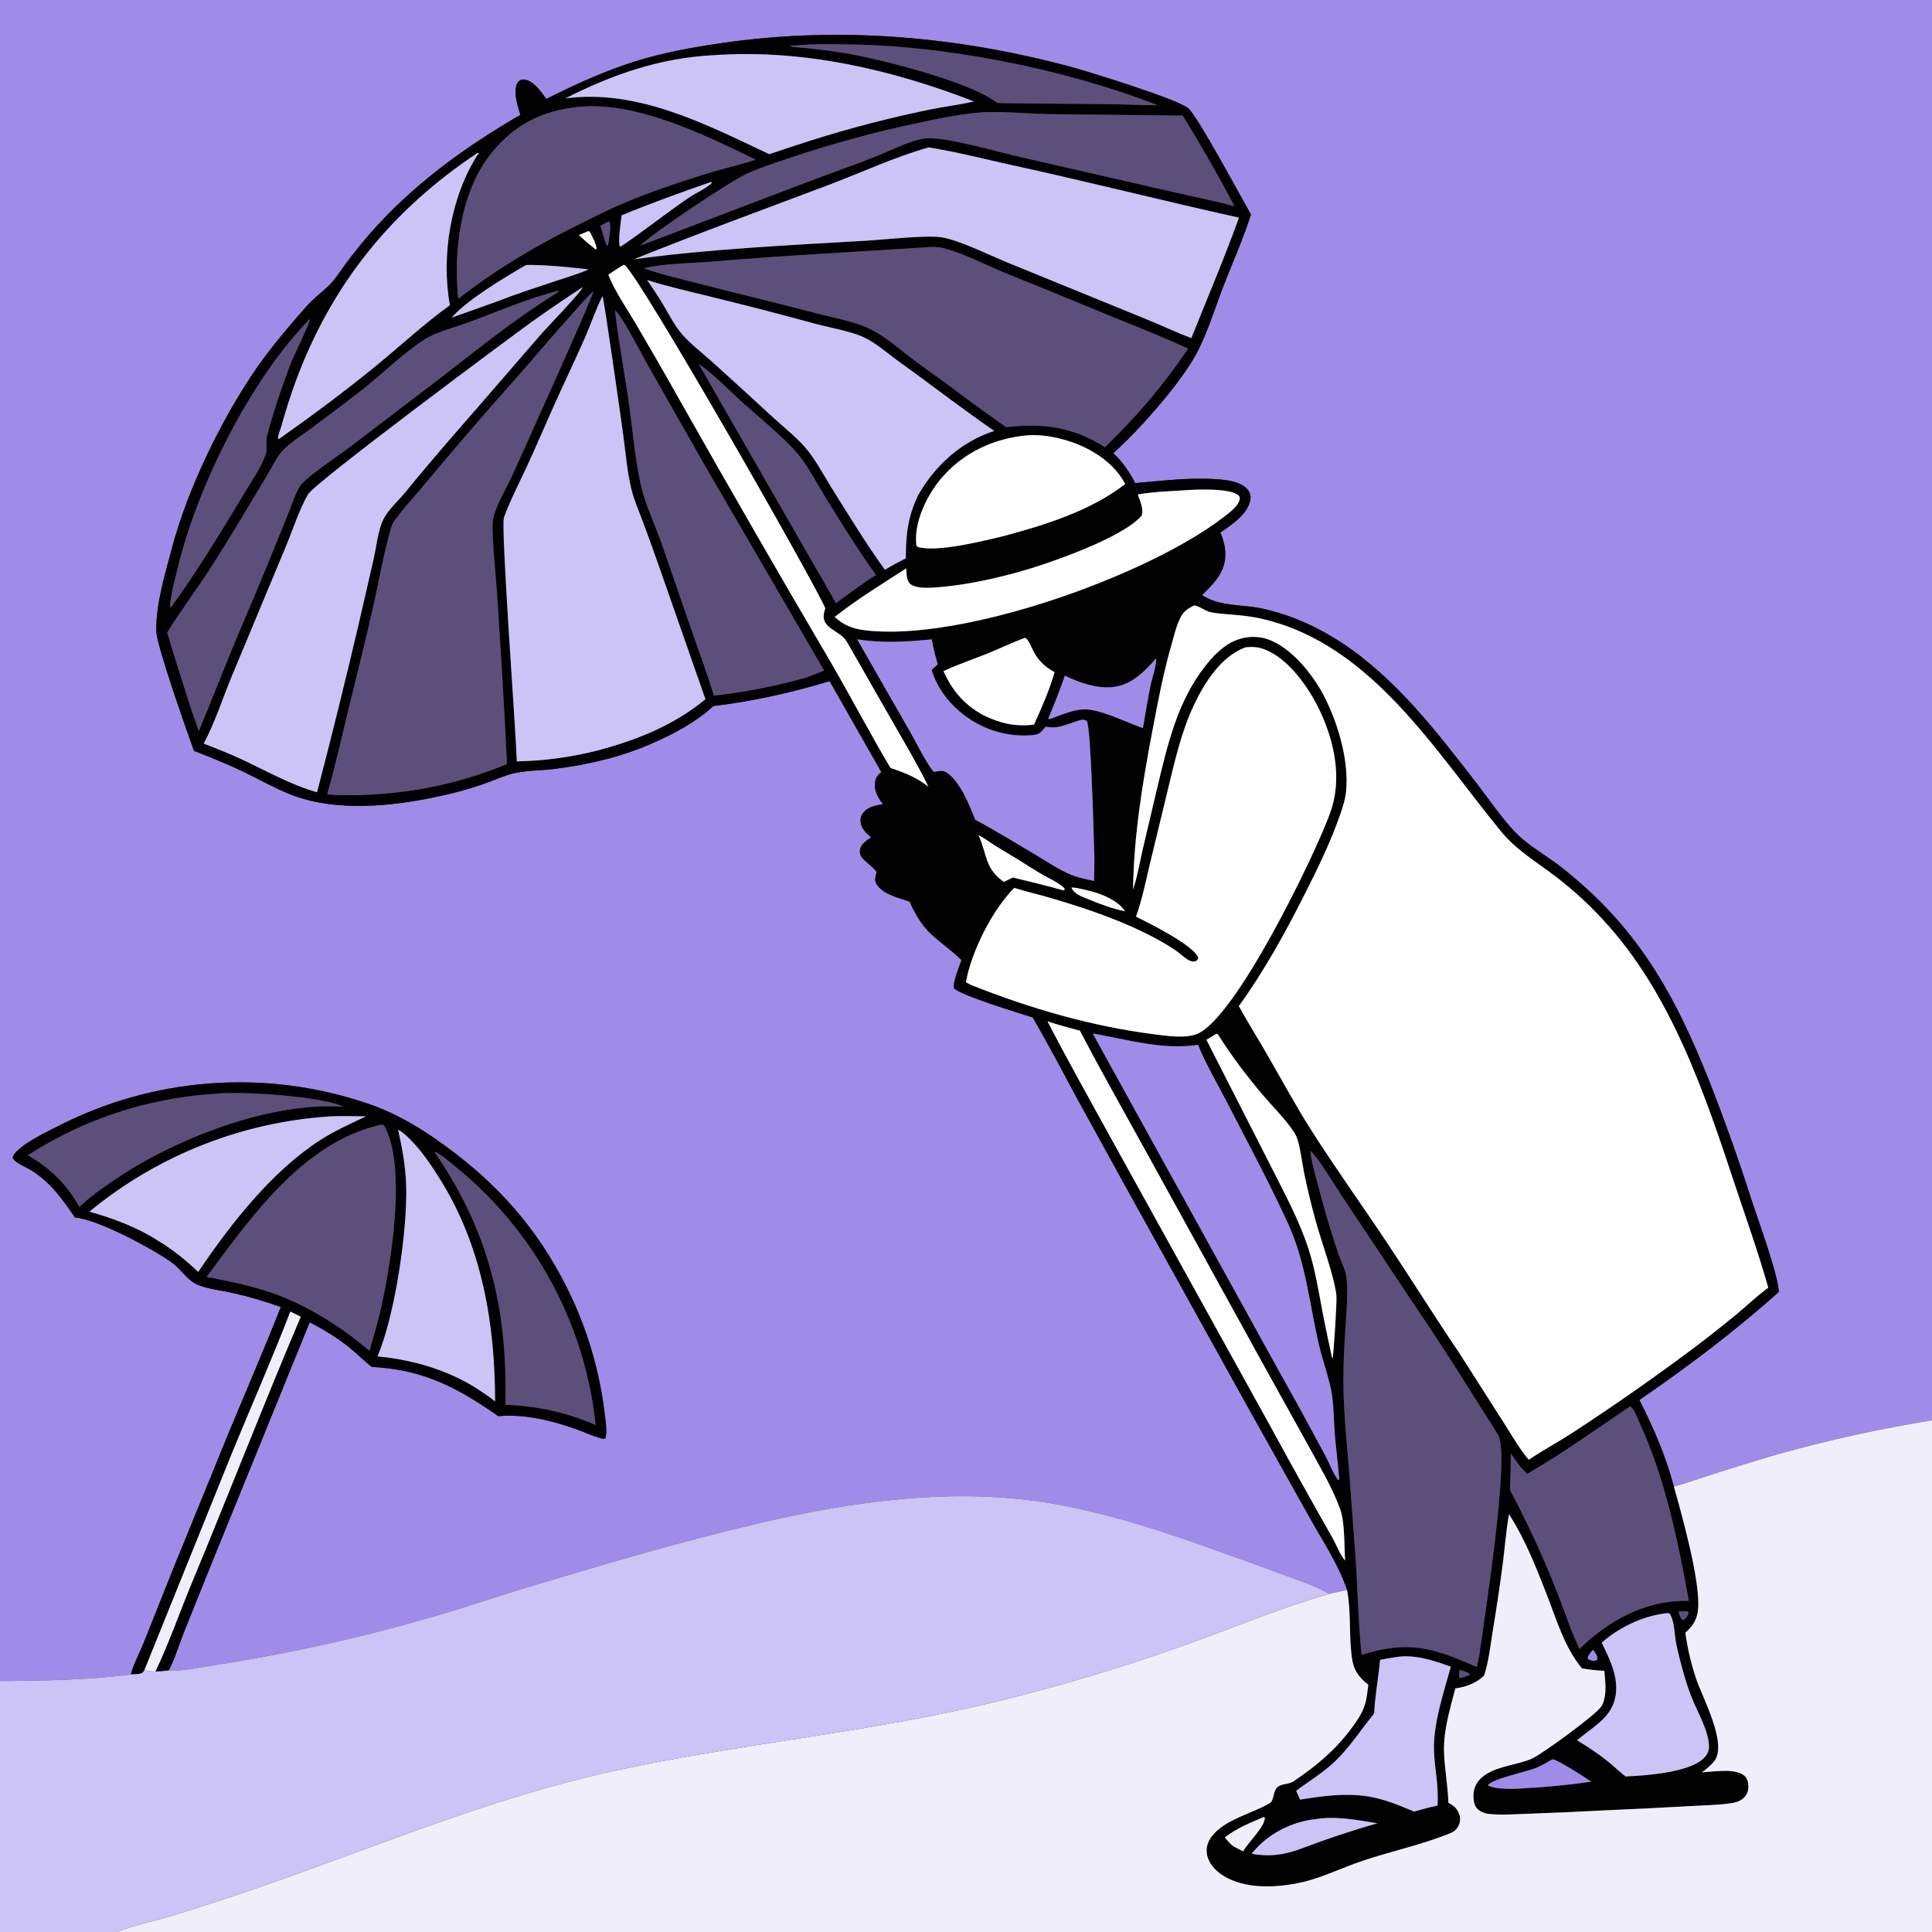 <?xml version="1.0" encoding="utf-8" ?>
<svg xmlns="http://www.w3.org/2000/svg" xmlns:xlink="http://www.w3.org/1999/xlink" width="1024" height="1024">
	<rect width="100%" height="100%" fill="#333333" stroke="none"/>
	<path fill="#9F8BE8" d="M0 0L1024 0L1024 752.797C996.263 757.283 968.802 763.333 941.748 770.917C930.318 774.314 918.919 777.818 907.555 781.428C900.78 783.622 894.082 786.108 887.197 787.937C882.811 771.498 876.605 757.168 868.916 742.026C894.774 724.196 919.461 705.721 942.837 684.699C942.167 674.781 932.273 647.956 928.805 637.371C921.671 614.967 913.774 592.813 905.126 570.949C888.837 530.339 870.944 497.108 837.473 467.891C833.01 463.995 828.415 460.155 823.599 456.702C816.512 451.621 808.73 447.105 802.724 440.718C795.51 433.047 789.272 423.726 782.804 415.369C761.6 387.971 739.559 359.023 710.097 340C697.449 331.833 684.014 325.881 669.266 322.605C658.354 320.181 646.714 321.711 637.093 315.417C643.31 309.207 649.381 303.501 649.454 293.983C649.485 289.86 648.416 285.984 646.778 282.226C652.731 278.261 661.378 272.536 662.718 264.906C663.056 263.045 662.579 261.129 661.408 259.645C657.933 255.241 650.516 254.42 645.274 254.026C630.835 252.941 616.086 254.848 601.689 256.041C598.539 249.997 595.064 244.865 590.068 240.2C604.13 227.597 626.974 201.92 635.15 185.493C640.679 174.383 644.441 161.879 648.966 150.298C653.7 138.184 659.08 126.109 663.049 113.727C657.581 104.186 635.296 62.514 629.922 57.497C624.89 52.799 577.367 38.113 568.766 35.77C508.27 19.289 445.348 13.801 383.204 22.734C367.618 24.974 352.252 27.738 337.183 32.381C320.742 37.447 304.959 44.721 289.613 52.422C286.757 48.776 283.071 42.96 278.154 42.197C277.142 42.041 276.067 42.2 275.238 42.84C273.564 44.133 273.223 46.727 273.231 48.688C273.247 52.731 274.648 57.033 275.806 60.885C245.917 78.212 217.993 98.51 195.282 124.75C191.017 129.71 186.93 134.821 183.029 140.072C180.65 143.29 178.412 146.827 175.764 149.821C172.954 152.999 169.329 155.621 166.236 158.537C162.386 162.169 158.861 166.426 155.416 170.45C148.783 178.196 142.128 186.283 136.315 194.661C117.821 221.313 99.648 258.518 91.283 289.993C87.593 303.877 82.572 320.101 82.844 334.555C82.985 342.079 99.181 387.957 102.798 397.926C111.98 401.522 121.02 405.179 129.9 409.471C138.037 413.405 145.904 417.929 154.339 421.211C180.151 431.255 213.251 426.89 239.673 420.444C246.154 418.87 252.539 416.924 258.796 414.614C263.47 412.915 268.391 410.638 273.267 409.652C279.872 408.315 286.752 408.399 293.442 407.593C311.343 405.434 329.256 401.241 345.792 393.949C357.23 388.905 368.961 382.709 378.169 374.191C399.433 371.644 419.237 367.179 439.727 361.032L467.134 409.218C465.011 410.975 464.043 412.233 463.741 415.03C463.293 419.184 465.513 423.071 467.982 426.223C463.995 426.962 459.839 427.559 457.304 431.134C456.199 432.692 455.856 434.503 456.268 436.366C456.996 439.657 459.294 441.689 461.718 443.794C459.558 445.271 456.51 447.284 455.897 450.06C455.52 451.767 455.915 453.122 456.88 454.524C457.888 455.988 464.716 461.318 464.584 462.191C464.163 464.96 463.06 466.547 464.97 469.174C468.609 474.18 476.539 475.952 482.108 477.855C490.166 495.96 496.463 496.455 509.624 508.797C508.523 512.355 504.76 520.56 505.739 524.015C511.896 528.438 538.565 536.435 547.364 539.273C555.756 553.686 563.46 568.488 571.399 583.15L596.986 629.648L660.479 744.188L693.991 804.106C700.872 816.367 709.532 829.338 713.976 842.719C710.789 843.372 707.612 844.069 704.444 844.81C698.615 841.192 691.339 838.802 684.932 836.368C672.757 831.866 660.556 827.436 648.329 823.078C618.683 812.379 588.431 802.17 557.287 796.851C505.946 788.082 452.468 795.579 402.209 807.346C360.619 817.082 319.559 829.252 278.67 841.562C263.285 846.194 248.098 851.46 232.669 855.951C194.008 867.367 154.631 876.197 114.798 882.383C108.367 883.326 95.541 886.082 89.444 885.356C92.748 879.009 94.908 871.697 97.531 865.019L112.334 828.208L164.145 700.836C171.856 704.823 179.239 709.314 185.949 714.852C189.714 717.959 193.192 721.468 197.023 724.478C224.5 725.92 242.292 735.343 264.141 750.608C272.378 749.863 280.445 750.757 288.502 752.541C295.1 754.002 301.343 755.981 307.665 758.341C311.115 759.629 314.622 761.281 318.161 762.24C319.21 762.525 319.729 762.616 320.802 762.393C321.965 758.881 320.997 753.632 320.59 750.02C317.855 726.36 310.974 703.366 300.264 682.092C284.565 650.874 263.999 627.794 235.798 607.194C223.181 597.977 209.276 589.625 194.366 584.732C140.266 566.473 81.074 570.938 30.326 597.107C23.993 600.321 10.237 606.767 6.88 612.798C6.824 613.698 6.603 613.835 7.24 614.557C9.384 616.989 14.633 618.963 17.465 620.847C27.369 627.437 33.131 635.678 39.75 645.32C51.408 645.999 82.521 662.633 91.745 669.705C95.796 672.81 99.654 678.63 104.195 680.7C109.626 683.177 117.425 683.966 123.33 685.306C131.981 687.232 140.497 689.726 148.821 692.77C140.074 714.973 130.572 736.911 121.401 758.942L91.252 832.828L76.149 870.743C73.996 876.118 70.793 881.96 69.361 887.502C46.69 890.459 22.869 890.88 0 890.959L0 0Z"/>
	<path fill="#010101" d="M868.916 742.026C876.605 757.168 882.811 771.498 887.197 787.937C891.519 803.132 900.521 835.516 900.138 850.967C900.06 854.109 899.512 857.08 897.961 859.844C896.776 861.957 895.063 863.792 893.271 865.406C894.42 873.679 896.331 881.829 898.98 889.751C902.392 899.975 915.88 924.407 908.504 933.58C906.702 935.822 904.33 937.66 902.046 939.381C907.882 939.078 919.946 937 924.595 941.226C926.286 942.763 926.722 945.08 926.674 947.274C926.622 949.585 925.703 951.623 923.956 953.144C922.037 954.814 919.898 955.397 917.425 955.757C910.619 956.749 903.479 956.818 896.612 957.226C881.998 958.05 867.38 958.779 852.756 959.414C838.579 960.176 824.394 960.81 810.205 961.315C803.406 961.529 796.31 962.13 789.544 961.46C786.947 961.203 784.263 960.29 782.576 958.19C780.958 956.175 780.728 952.249 781.091 949.78C781.665 945.879 783.958 942.886 787.182 940.722C794.532 935.79 803.929 935.594 811.855 932.145C817.178 929.829 843.809 910.31 848.184 905.17C849.488 903.638 850.039 901.871 850.439 899.929C851.413 895.206 850.725 890.324 850.326 885.573C846.283 885.413 842.413 884.925 838.425 884.255C829.48 873.292 825.524 859.968 820.495 846.946C814.729 832.018 808.517 815.998 799.784 802.557C798.242 811.43 797.574 820.465 796.438 829.398C794.84 841.331 793.057 853.239 791.09 865.116C789.88 872.696 789.015 880.862 786.57 888.161C782.173 892.244 777.205 894.046 771.372 894.894C768.523 905.807 764.986 917.242 765.358 928.621C765.651 937.61 767.424 946.505 767.685 955.545C767.866 955.64 768.048 955.734 768.229 955.831C770.975 957.312 772.656 958.988 773.554 962.043C774.219 964.304 773.856 966.416 772.636 968.408C771.266 970.643 769.582 971.296 767.229 972.222C753.134 977.772 737.079 981.347 722.511 986.158C711.748 989.712 700.837 995.241 689.839 997.69C676.764 1000.6 659.819 1001.53 648.037 993.962C644.151 991.465 640.622 987.621 639.74 982.951C639.087 979.494 640.066 976.242 642.158 973.453C648.962 964.382 663.283 961.38 672.879 955.799C675.499 954.275 674.485 949.553 677.101 947.23C679.382 945.204 683.067 945.875 685.611 944.138C697.538 935.998 707.353 928.04 716.065 916.346C718.983 912.429 721.721 908.598 723.287 903.917C724.439 900.473 724.754 896.529 725.244 892.934C719.894 888.793 717.369 885.069 716.463 878.169C714.935 866.534 716.163 854.186 713.976 842.719C709.532 829.338 700.872 816.367 693.991 804.106L660.479 744.188L596.986 629.648L571.399 583.15C563.46 568.488 555.756 553.686 547.364 539.273C538.565 536.435 511.896 528.438 505.739 524.015C504.76 520.56 508.523 512.355 509.624 508.797C496.463 496.455 490.166 495.96 482.108 477.855C476.539 475.952 468.609 474.18 464.97 469.174C463.06 466.547 464.163 464.96 464.584 462.191C464.716 461.318 457.888 455.988 456.88 454.524C455.915 453.122 455.52 451.767 455.897 450.06C456.51 447.284 459.558 445.271 461.718 443.794C459.294 441.689 456.996 439.657 456.268 436.366C455.856 434.503 456.199 432.692 457.304 431.134C459.839 427.559 463.995 426.962 467.982 426.223C465.513 423.071 463.293 419.184 463.741 415.03C464.043 412.233 465.011 410.975 467.134 409.218L439.727 361.032C419.237 367.179 399.433 371.644 378.169 374.191C368.961 382.709 357.23 388.905 345.792 393.949C329.256 401.241 311.343 405.434 293.442 407.593C286.752 408.399 279.872 408.315 273.267 409.652C268.391 410.638 263.47 412.915 258.796 414.614C252.539 416.924 246.154 418.87 239.673 420.444C213.251 426.89 180.151 431.255 154.339 421.211C145.904 417.929 138.037 413.405 129.9 409.471C121.02 405.179 111.98 401.522 102.798 397.926C99.181 387.957 82.985 342.079 82.844 334.555C82.572 320.101 87.593 303.877 91.283 289.993C99.648 258.518 117.821 221.313 136.315 194.661C142.128 186.283 148.783 178.196 155.416 170.45C158.861 166.426 162.386 162.169 166.236 158.537C169.329 155.621 172.954 152.999 175.764 149.821C178.412 146.827 180.65 143.29 183.029 140.072C186.93 134.821 191.017 129.71 195.282 124.75C217.993 98.51 245.917 78.212 275.806 60.885C274.648 57.033 273.247 52.731 273.231 48.688C273.223 46.727 273.564 44.133 275.238 42.84C276.067 42.2 277.142 42.041 278.154 42.197C283.071 42.96 286.757 48.776 289.613 52.422C304.959 44.721 320.742 37.447 337.183 32.381C352.252 27.738 367.618 24.974 383.204 22.734C445.348 13.801 508.27 19.289 568.766 35.77C577.367 38.113 624.89 52.799 629.922 57.497C635.296 62.514 657.581 104.186 663.049 113.727C659.08 126.109 653.7 138.184 648.966 150.298C644.441 161.879 640.679 174.383 635.15 185.493C626.974 201.92 604.13 227.597 590.068 240.2C595.064 244.865 598.539 249.997 601.689 256.041C616.086 254.848 630.835 252.941 645.274 254.026C650.516 254.42 657.933 255.241 661.408 259.645C662.579 261.129 663.056 263.045 662.718 264.906C661.378 272.536 652.731 278.261 646.778 282.226C648.416 285.984 649.485 289.86 649.454 293.983C649.381 303.501 643.31 309.207 637.093 315.417C646.714 321.711 658.354 320.181 669.266 322.605C684.014 325.881 697.449 331.833 710.097 340C739.559 359.023 761.6 387.971 782.804 415.369C789.272 423.726 795.51 433.047 802.724 440.718C808.73 447.105 816.512 451.621 823.599 456.702C828.415 460.155 833.01 463.995 837.473 467.891C870.944 497.108 888.837 530.339 905.126 570.949C913.774 592.813 921.671 614.967 928.805 637.371C932.273 647.956 942.167 674.781 942.837 684.699C919.461 705.721 894.774 724.196 868.916 742.026ZM427.547 23.703L418.964 24.253L418.923 24.173L419.34 24.765C429.792 25.648 440.165 26.754 450.495 28.637C469.323 32.07 514.401 43.475 528.647 54.583C554.44 55.194 580.362 54.717 606.125 55.69L613.494 55.758C563.581 36.293 499.062 23.534 445.494 23.526C439.588 23.525 433.417 23.231 427.547 23.703ZM377.696 29.288C349.664 30.768 324.493 39.504 299.629 52.155C337.92 47.011 374.113 65.863 407.714 81.713C415.245 79.163 422.8 76.684 430.378 74.276C450.782 67.826 471.508 62.441 492.472 58.144C500.344 56.474 508.401 55.576 516.222 53.778C472.479 36.744 424.907 25.838 377.696 29.288ZM306.315 56.695C287.127 58.714 272.652 66.059 260.42 81.222C244.075 101.483 240.199 133.073 242.911 158.337C261.097 144.143 280.229 132.487 300.771 122.004C309.951 117.486 319.104 112.64 328.479 108.553C342.676 102.364 357.722 97.386 372.475 92.657C381.71 89.697 391.262 87.661 400.457 84.643C373.826 71.551 336.562 53.343 306.315 56.695ZM518.581 59.702C507.097 60.75 495.903 63.155 484.646 65.586C462.312 70.346 440.274 76.397 418.641 83.707C410.833 86.358 402.805 88.838 395.336 92.338C386.133 96.649 346.54 123.181 339.3 130.185L427.377 96.691C440.165 91.795 453.158 87.378 465.849 82.241C473.307 79.249 484.434 73.439 492.267 73.266C503.374 73.021 529.141 80.646 541.153 83.308L620.648 101.501C631.815 104.127 643.271 106.304 654.319 109.314C645.725 92.99 636.568 76.969 626.865 61.279L554.776 60.483C543.775 60.267 529.078 58.673 518.581 59.702ZM492.193 78.129C474.27 83.184 456.787 91.375 439.344 97.962C404.882 110.976 370.153 123.662 335.984 137.416C376.848 131.867 418.645 129.968 459.783 127.532C469.431 126.96 490.975 124.466 499.357 125.827C508.096 127.246 523.455 134.771 532.375 138.492L607.48 169.155C615.507 172.39 623.342 176.162 631.434 179.222C639.912 157.961 648.921 136.917 656.681 115.376C616.625 106.464 576.85 96.373 536.748 87.607C521.987 84.381 507.117 80.491 492.193 78.129ZM253.2 80.974C207.634 111.303 175.723 150.655 156.756 202.066C153.839 209.975 151.428 217.701 149.147 225.8C148.646 227.579 147.83 229.36 147.48 231.167C147.403 231.567 147.365 231.992 147.32 232.393L147.889 232.667L148.254 232.396C165.683 220.069 183.03 207.233 199.537 193.694C212.43 183.119 224.893 171.537 238.426 161.797C233.757 135.524 238.796 104.337 253.309 81.779L253.903 81.843C253.506 81.126 253.759 81.399 253.2 80.974ZM376.738 96.478C360.788 102.049 345.034 107.67 329.432 114.162C329.075 118.042 327.465 127.421 328.509 130.647L329.294 130.49C341.355 122.354 352.768 113.208 364.769 104.984C368.814 102.212 374.023 100.171 377.511 96.76L376.738 96.478ZM322.503 117.414L318.234 119.666C319.269 123.064 320.2 126.554 321.485 129.863L322.208 130.16C322.797 127.62 324.04 119.819 323.087 117.544L322.503 117.414ZM311.891 122.47L306.809 124.562C309.059 126.707 311.275 128.762 313.766 130.632L315.576 132.13L316.205 131.95C316.031 128.947 313.94 125.567 312.625 122.857L311.891 122.47ZM489.022 131.206C451.922 133.596 414.854 135.472 377.804 138.625C367.04 139.541 351.445 139.545 341.334 142.238C351.178 145.667 361.62 148.02 371.72 150.631C392.012 155.875 412.395 160.706 432.665 166.054C441.901 168.49 453.138 170.335 461.62 174.606C469.811 178.731 477.648 185.8 485.01 191.296C493.537 197.663 502.369 203.679 510.769 210.203C518.216 215.689 525.72 221.097 533.279 226.426C552.688 224.154 568.95 226.282 585.627 237.044C602.715 220.459 616.303 204.594 629.736 184.791C615.818 178.362 601.679 172.849 587.507 167.052C570.217 159.981 553.018 152.762 535.643 145.888C524.058 141.304 512.533 134.911 500.532 131.631C496.666 130.575 492.951 130.861 489.022 131.206ZM278.869 140.432C267.556 146.964 247.82 158.751 239.352 168.351C247.441 165.472 255.565 162.666 263.622 159.702C273.72 155.783 283.989 152.432 294.265 149.021C300.174 147.06 306.322 145.282 312.026 142.795C301.118 141.575 289.858 140.326 278.869 140.432ZM330.425 140.376C327.746 142.105 325.029 143.796 322.407 145.608C325.899 154.468 331.961 163.056 336.799 171.288C344.972 185.177 353.005 199.147 360.896 213.198C387.155 259.674 413.812 305.923 440.866 351.941C451.422 370.183 461.213 388.967 472.002 407.052C477.722 408.935 482.7 410.847 487.853 413.966L492.077 416.933C486.323 405.195 479.581 393.877 473.092 382.536L448.858 340.166C445.167 333.776 434.347 333.196 436.946 324.114L437.434 322.377C430.377 306.39 339.835 147.798 331.143 140.498L330.425 140.376ZM342.994 148.413C345.818 152.582 348.65 156.745 351.246 161.06C354.506 166.479 357.426 172.424 361.571 177.211C365.931 182.246 371.722 186.631 376.69 191.084C387.869 201.159 398.986 211.302 410.041 221.513C415.505 226.531 421.801 231.446 426.661 237.028C432.163 243.349 436.363 251.518 440.808 258.628C449.907 273.181 458.957 288.1 469.031 302C472.647 299.823 476.345 297.785 480.117 295.891C480.063 283.529 481.254 273.18 486.907 261.977C495.953 246.344 509.604 234.044 526.97 228.396C510.007 216.733 493.668 203.992 476.917 191.996C471.272 187.954 465.544 182.872 459.477 179.59C452.378 175.749 440.4 173.818 432.252 171.652C414.03 166.662 395.74 161.924 377.387 157.441C365.965 154.555 354.205 152.039 342.994 148.413ZM308.948 152.142C299.874 158.055 290.92 164.151 282.09 170.424C268.444 180.271 167.046 255.679 163.313 261.94C158.869 269.393 154.818 281.804 151.296 290.192L122.85 358.439C117.994 370.183 113.956 382.929 107.975 394.115C114.396 396.65 120.856 399.111 127.118 402.023C140.727 408.277 153.552 415.816 168.045 419.919C175.755 390.352 183.097 360.689 190.07 330.939L198.023 296.347C199.415 290.139 200.437 280.736 203.22 275.236C205.951 269.841 211.593 264.975 215.412 260.237C227.684 245.012 240.563 230.451 253.379 215.694L287.099 176.754C289.756 173.743 308.329 154.477 308.948 152.142ZM295.844 154.16C279.702 158.157 263.59 165.214 248.007 170.977C241.479 173.391 232.706 175.613 226.77 178.883C217.027 184.251 200.84 199.727 190.994 207.374C182.28 214.081 173.506 220.71 164.673 227.259C160.021 230.716 154.584 234.115 150.462 238.158C146.93 241.623 144.138 247.676 141.549 251.969C131.501 268.634 121.742 285.38 111.156 301.72C103.842 313.009 95.697 323.755 88.628 335.21C92.608 348.939 97.085 362.477 101.409 376.1L105.353 387.441C111.208 373.692 116.529 359.76 122.216 345.948C128.974 329.536 136.089 313.283 142.772 296.835L153.058 271.486C154.862 267.007 156.441 261.641 159.074 257.592C162.118 252.912 180.106 240.994 185.432 236.936L229.784 203.104C243.336 192.828 256.561 182.08 270.313 172.076C278.714 165.947 287.321 160.104 296.117 154.558L295.913 154.18L295.844 154.16ZM314.466 154.446C309.883 158.645 305.824 163.57 301.674 168.195C292.486 178.433 283.646 188.954 274.578 199.293C257.752 218.138 241.248 237.266 225.073 256.672C220.013 262.78 214.456 268.725 209.739 275.08C208.729 276.441 207.886 277.676 207.408 279.314C203.18 293.784 200.728 308.842 197.368 323.532C193.366 341.029 188.962 358.458 184.73 375.902C181.078 390.956 177.678 406.084 173.426 420.986C175.919 421.248 178.364 421.518 180.875 421.5C211.546 421.729 240.334 416.726 268.701 404.942C267.318 374.658 265.341 344.343 263.399 314.089C262.897 306.276 260.206 280.785 261.33 275.13C262.821 267.629 268.494 258.72 271.704 251.585C276.151 241.699 314.341 157.352 314.466 154.446ZM319.338 156.941C315.774 163.901 313.346 171.454 310.2 178.614C304.564 191.446 298.464 204.107 292.746 216.911C288.252 226.972 283.947 237.139 279.311 247.132C275.158 256.084 270.538 264.971 267.11 274.227C265.347 278.988 273.334 386.275 273.942 403.553C288.26 403.28 302.499 401.369 316.382 397.858C337.29 392.34 357.071 384.51 373.895 370.592L348.645 298.357C345.991 290.771 343.252 283.215 340.427 275.69C338.525 270.597 336.223 265.364 334.865 260.105C332.461 250.803 331.682 240.572 330.391 231.029C329.258 222.656 320.089 157.917 319.338 156.941ZM325.959 164.381C327.803 181.033 331.069 197.699 333.413 214.307C335.382 228.262 336.95 247.727 340.64 260.832C343.224 270.01 347.442 278.918 350.621 287.935L367.248 336.027C371.027 346.916 375.031 357.68 378.407 368.711C394.956 366.828 411.327 363.611 427.357 359.089C430.504 357.887 433.685 356.733 436.788 355.424L372.856 245.443L343.133 193.155C339.569 186.885 330.198 168.276 325.959 164.381ZM164.263 168.992C132.777 201.073 104.394 258.081 94.098 301.494C92.579 307.898 90.358 315.189 90.118 321.768L90.767 321.728C104.592 302.547 117.128 282.111 129.24 261.807C133.18 255.203 138.395 247.973 140.873 240.728C141.865 237.83 140.673 234.131 141.514 230.978C144.968 218.043 149.351 205.152 154.083 192.633C155.488 188.918 164.377 171.075 164.263 168.992ZM370.354 192.942L426.742 291.231C432.125 300.753 437.799 310.084 443.063 319.679L454.895 311.067C457.983 308.887 461.042 306.715 464.301 304.795C454.815 291.541 446.013 277.462 437.485 263.573C432.884 256.082 428.603 247.58 423.023 240.799C416.088 232.374 401.869 220.856 393.399 213.206C386.396 206.881 378.021 198.079 370.354 192.942ZM544.645 230.706C526.768 232.283 510.282 239.936 498.646 253.81C491.341 262.52 484.545 276.461 485.599 288.149C485.697 289.236 485.569 289.056 486.426 289.891C496.481 292.945 521.439 286.673 532.252 284.048C554.228 278.154 578.275 270.647 596.392 256.514C590.41 245.111 578.292 237.53 566.333 233.744C559.499 231.58 551.826 230.219 544.645 230.706ZM630.043 259.71C621.159 260.337 611.821 260.542 603.046 262.067C604.128 265.353 606.299 269.77 605.134 273.212C595.191 285.136 555.212 298.939 539.839 303.172C526.413 306.869 512.566 309.885 498.676 311.121C494.434 311.499 486.201 312.333 482.628 309.638C480.343 307.914 480.546 303.83 480.336 301.218C467.623 309.46 454.294 317.587 442.408 326.977C446.873 331.281 451.998 333.236 458.084 334.015C509.101 340.534 608.043 305.326 648.431 274.153C651.254 271.975 656.655 268.211 657.074 264.445C657.15 263.761 657.016 263.149 656.523 262.671C652.484 258.754 635.633 259.386 630.18 259.697C630.134 259.699 630.089 259.705 630.043 259.71ZM632.861 320.894C631.102 321.854 629.18 322.8 627.776 324.256C624.213 327.948 622.421 336.587 620.957 341.594C616.642 356.358 613.804 371.557 610.922 386.651C605.563 414.715 600.94 442.817 600.54 471.467L600.782 470.735C602.963 464.022 604.151 456.84 605.722 449.952L613.48 417.029C618.872 394.481 624.159 371.61 638.849 352.991C642.662 348.157 647.218 343.275 652.749 340.405C658.379 337.483 665.231 336.687 671.308 338.615C684.564 342.821 696.495 358.3 702.443 370.25C709.415 384.258 715.042 403.634 713.446 419.409C713.038 423.445 711.843 427.335 710.528 431.154C705.331 446.245 698.237 460.746 691.021 474.954C680.807 495.067 669.851 514.979 656.594 533.271C661.643 542.37 667.174 551.154 672.345 560.175C679.842 573.252 687.046 586.55 695.155 599.264C708.165 619.662 722.329 639.365 735.718 659.509C748.318 678.465 760.358 697.776 773.123 716.624L797.083 754.149C801.249 760.63 805.284 767.834 810.254 773.704C817.862 768.568 825.994 764.245 833.685 759.221C853.295 746.438 872.532 733.091 891.37 719.196C901.276 711.93 910.971 704.38 920.443 696.557C926.025 691.931 931.376 686.758 937.211 682.479C932.174 664.601 925.845 646.882 919.99 629.25C903.374 579.214 885.875 526.392 849.238 487.066C841.65 478.87 833.375 471.338 824.502 464.553C814.434 456.848 803.774 450.655 795.614 440.714C767.108 405.982 739.79 362.602 699.774 340.056C687.673 333.238 673.775 328.161 659.962 326.435C654.044 325.696 647.971 325.6 642.102 324.576C638.804 324.001 635.884 321.195 632.861 320.894ZM543.446 338.02C536.504 340.497 529.869 343.761 523.033 346.515C515.428 349.578 507.436 352.229 500.032 355.736C504.851 366.138 510.837 373.357 520.994 378.963C529.946 383.385 538.073 385.29 548.054 384.08C552.17 374.945 556.17 365.901 558.972 356.255C546.526 349.544 547.456 340.914 543.446 338.02ZM454.286 338.829L482.591 388.266C485.735 393.759 491.048 404.666 494.968 409.163C497.55 408.714 499.577 407.975 501.911 409.572C509 414.425 513.83 426.799 516.896 434.479C527.996 440.446 538.92 447.161 549.773 453.601C555.591 457.053 561.402 461.066 567.659 463.633C571.498 465.208 575.845 466.07 579.904 466.907C579.981 462.676 580.114 458.437 580.039 454.206C579.781 446.147 578.296 385.802 576.034 382.12C574.294 381.181 573.405 381.404 571.558 381.955C566.575 383.442 560.952 386.317 555.754 385.376C555.235 385.282 554.707 385.236 554.183 385.175L553.763 385.694C552.232 387.553 550.815 389.234 548.263 389.518C533.718 391.132 519.557 386.432 508.512 377.002C501.806 371.276 496.24 363.55 493.798 355.01L497.033 352.103C495.742 347.699 494.617 343.4 493.842 338.867C480.214 340.187 467.904 340.987 454.286 338.829ZM660.157 343.095C647.16 347.857 638.304 361.957 632.695 373.939C625.921 388.41 622.507 404.114 618.741 419.558L609.368 458.314C607.244 467.328 605.261 477.12 602.093 485.826C608.921 489.235 632.159 500.681 635.071 507.473C634.933 508.671 634.831 508.593 633.89 509.379C632.511 509.776 631.555 509.696 630.284 509.038C627.594 507.645 625.371 505.248 622.851 503.553C618.153 500.393 613.129 497.616 608.072 495.072C591.863 486.919 573.954 480.974 556.576 475.868C550.277 474.017 543.821 472.569 537.567 470.6C525.882 482.438 514.793 504.329 511.958 520.639L514.699 522.054C545.627 534.388 578.67 544.034 611.754 548.195C618.355 549.025 628.345 550.606 634.659 547.931C655.196 539.228 696.715 453.772 705.046 430.795C711.457 413.111 707.452 393.601 699.653 376.953C693.927 364.733 682.892 348.646 669.563 343.946C666.313 342.8 663.543 342.758 660.157 343.095ZM612.819 348.92C606.13 356.348 599.431 363.495 588.756 364.236C580.321 364.821 571.89 361.647 564.402 358.116C561.707 365.849 558.749 373.489 555.534 381.021C557.036 381.209 558.517 380.351 559.881 379.792C564.426 378.219 569.107 376.289 573.943 375.985C582.547 375.444 597.095 382.994 605.756 385.912C607.083 378.317 608.317 370.679 609.864 363.125C610.756 358.766 612.919 353.239 612.819 348.92ZM518.607 442.674L518.893 443.309C523.347 453.361 521.962 460.306 532.069 467.407L536.88 465.102C545.843 467.318 554.807 469.402 563.688 471.941L564.409 471.397C563.876 470.425 563.197 469.795 562.296 469.171C558.415 466.484 553.904 464.519 549.873 462.006C542.501 457.339 535.068 452.769 527.574 448.3C524.628 446.503 521.717 444.118 518.607 442.674ZM567.874 470.397C569.26 473.77 572.881 474.969 576.067 476.301C582.298 478.905 589.686 481.7 596.301 482.997C592.503 477.039 583.18 473.427 576.508 471.94C573.791 471.335 570.642 470.44 567.874 470.397ZM555.199 541.329C566.2 562.695 578.073 583.605 589.606 604.679L672.973 755.333C683.812 775.237 694.837 795.039 706.048 814.737C707.833 817.88 710.644 824.814 712.948 827.132C712.394 819.175 712.877 806.964 710.292 799.804C706.531 789.385 700.705 779.493 695.421 769.794L670.359 724.601L607.29 610.13C595.583 588.87 583.613 567.8 572.378 546.285C566.621 544.731 560.853 543.231 555.199 541.329ZM579.151 547.753L678.42 727.683C686.707 742.416 694.823 757.245 702.766 772.167C704.71 775.738 706.719 781.43 709.258 784.39L709.839 784.238C709.232 776.052 708.112 767.925 707.453 759.747C706.924 753.195 706.977 746.356 706.056 739.866C704.789 730.938 701.224 721.945 699.159 713.125C694.02 691.174 692.227 669.298 682.7 648.515C672.575 626.425 660.884 604.696 649.735 583.094C644.808 573.547 638.992 563.747 634.997 553.796C615.913 556.632 597.698 550.966 579.151 547.753ZM644.711 547.932C642.95 548.991 641.169 550.026 639.426 551.115L673.783 618.491C680.966 632.834 688.612 646.708 693.555 662.037C697.001 672.727 698.789 683.808 700.869 694.818C702.424 703.052 704.207 711.21 705.961 719.402L706.303 720.034C706.914 716.8 708.673 689.577 708.327 686.638C707.034 675.655 700.162 657.8 697.09 646.194C694.854 638.05 692.885 629.836 691.186 621.563C690.065 615.902 689.442 609.844 687.825 604.325C687.336 602.654 686.579 601.148 685.616 599.703C681.149 593.004 674.829 586.835 669.582 580.68C660.91 570.506 653.111 560.139 645.934 548.867C645.37 547.982 645.765 548.311 644.711 547.932ZM694.551 609.956C695.057 616.145 697.03 622.332 698.624 628.322C701.714 640.256 705.209 652.082 709.103 663.778C710.501 668.118 713.288 673.093 713.723 677.523C714.608 686.52 713.613 696.03 713.04 705.024C712.368 715.563 711.859 726.257 712.095 736.817C712.412 751.031 713.851 765.058 715.023 779.211L718.143 820.946C719.583 839.639 719.784 858.433 721.66 877.08C746.571 869.254 759.439 873.317 782.764 883.541C783.222 881.398 783.662 879.25 784.082 877.099C786.585 858.78 800.468 771.733 794.104 760.775C790.674 754.869 786.837 749.239 783.236 743.44C771.11 723.929 758.581 704.672 745.658 685.681L711.455 634.251C707.912 629.035 698.472 613.252 694.551 609.956ZM864.038 745.399C846.332 757.268 827.842 770.594 809.504 781.168C805.949 778.089 803.4 774.216 800.767 770.357C800.743 776.808 800.596 783.257 800.326 789.703C812.828 813.207 823.523 837.629 832.319 862.757C833.897 866.512 835.433 870.293 837.13 873.995C852.478 859.038 871.793 848.243 893.734 848.48C894.198 848.485 894.662 848.495 895.126 848.509C889.36 816.802 882.642 783.986 869.182 754.535C868.096 752.158 866.284 747.025 864.337 745.553C864.247 745.486 864.137 745.45 864.038 745.399ZM889.601 854.182C890.039 855.722 890.421 856.966 891.322 858.3L892.291 858.702L893.451 857.759C894.239 856.548 894.995 855.876 894.972 854.395C893.547 853.666 891.181 854.103 889.601 854.182ZM882.236 855.166C870.142 856.743 858.04 862.636 848.914 870.67C853.757 880.401 859.219 891.572 855.276 902.639C852.055 911.68 842.676 916.401 835.866 922.414C843.58 927.052 851.134 932.167 857.702 938.361L861.556 941.566C872.36 941.093 895.915 939.489 903.365 931.566C905.035 929.79 905.932 927.69 905.81 925.238C905.396 916.961 899.955 907.857 896.862 900.283C894.965 895.639 893.445 890.779 892.084 885.949C890.726 881.126 889.432 876.092 888.431 871.191C887.429 866.287 887.705 859.504 884.973 855.282C883.765 854.805 883.481 854.991 882.236 855.166ZM844.274 874.371C843.197 875.794 841.586 877.297 841.482 879.075C842.404 879.999 843.483 880.075 844.709 880.307L846.602 879.768C846.845 877.574 845.641 876.178 844.361 874.465C844.336 874.431 844.303 874.403 844.274 874.371ZM740.754 878.173C737.646 878.643 734.551 879.114 731.471 879.746C730.6 889.062 728.786 898.982 728.321 908.173C721.248 916.843 715.137 926.566 706.894 934.194C700.712 939.914 693.644 944.136 686.982 949.188L689.069 953.837C701.351 951.875 712.595 950.285 725.03 952.121C734.031 953.671 741.141 956.679 749.49 960.164C753.604 958.982 757.699 957.896 761.883 956.991C762.694 946.811 760.379 937.759 760.042 927.732C759.574 913.827 765.249 896.772 768.984 883.393C760.254 880.24 750.183 876.834 740.754 878.173ZM773.695 885.023C773.486 886.518 773.029 887.758 773.637 889.166C775.228 889.343 776.804 888.534 778.277 887.996L779.213 887.559C778.272 886.218 775.31 885.569 773.695 885.023ZM822.776 932.447C819.766 934.222 816.775 936.018 813.502 937.271C809.124 938.947 790.225 943.076 788.593 946.229C792.441 948.723 804.017 948.179 808.607 947.783C820.268 947.162 831.895 946.009 843.45 944.328C840.287 942.181 825.577 932.599 822.776 932.447ZM669.939 963.008C662.688 966.096 655.403 968.979 649.132 973.869C650.58 975.583 651.935 977.148 653.689 978.57C655.433 979.486 657.164 980.454 658.978 981.224C661.05 977.006 671.254 967.322 670.274 963.288L669.939 963.008ZM697.368 964.203C685.163 965.298 672.312 971.842 664.361 981.341C664.032 981.736 663.708 982.135 663.388 982.538C673.352 984.341 681.739 982.971 691.128 979.264C703.916 974.421 716.902 970.119 730.052 966.37C719.893 964.703 707.637 962.356 697.368 964.203Z"/>
	<path fill="#5C4F7C" d="M528.647 54.583C514.401 43.475 469.323 32.07 450.495 28.637C440.165 26.754 429.792 25.648 419.34 24.765L418.923 24.173L418.964 24.253L427.547 23.703C433.417 23.231 439.588 23.525 445.494 23.526C499.062 23.534 563.581 36.293 613.494 55.758L606.125 55.69C580.362 54.717 554.44 55.194 528.647 54.583Z"/>
	<path fill="#CCC3F7" d="M299.629 52.155C324.493 39.504 349.664 30.768 377.696 29.288C424.907 25.838 472.479 36.744 516.222 53.778C508.401 55.576 500.344 56.474 492.472 58.144C471.508 62.441 450.782 67.826 430.378 74.276C422.8 76.684 415.245 79.163 407.714 81.713C374.113 65.863 337.92 47.011 299.629 52.155Z"/>
	<path fill="#5C4F7C" d="M242.911 158.337C240.199 133.073 244.075 101.483 260.42 81.222C272.652 66.059 287.127 58.714 306.315 56.695C336.562 53.343 373.826 71.551 400.457 84.643C391.262 87.661 381.71 89.697 372.475 92.657C357.722 97.386 342.676 102.364 328.479 108.553C319.104 112.64 309.951 117.486 300.771 122.004C280.229 132.487 261.097 144.143 242.911 158.337Z"/>
	<path fill="#5C4F7C" d="M339.3 130.185C346.54 123.181 386.133 96.649 395.336 92.338C402.805 88.838 410.833 86.358 418.641 83.707C440.274 76.397 462.312 70.346 484.646 65.586C495.903 63.155 507.097 60.75 518.581 59.702C529.078 58.673 543.775 60.267 554.776 60.483L626.865 61.279C636.568 76.969 645.725 92.99 654.319 109.314C643.271 106.304 631.815 104.127 620.648 101.501L541.153 83.308C529.141 80.646 503.374 73.021 492.267 73.266C484.434 73.439 473.307 79.249 465.849 82.241C453.158 87.378 440.165 91.795 427.377 96.691L339.3 130.185Z"/>
	<path fill="#CCC3F7" d="M335.984 137.416C370.153 123.662 404.882 110.976 439.344 97.962C456.787 91.375 474.27 83.184 492.193 78.129C507.117 80.491 521.987 84.381 536.748 87.607C576.85 96.373 616.625 106.464 656.681 115.376C648.921 136.917 639.912 157.961 631.434 179.222C623.342 176.162 615.507 172.39 607.48 169.155L532.375 138.492C523.455 134.771 508.096 127.246 499.357 125.827C490.975 124.466 469.431 126.96 459.783 127.532C418.645 129.968 376.848 131.867 335.984 137.416Z"/>
	<path fill="#CCC3F7" d="M148.254 232.396L147.889 232.667L147.32 232.393C147.365 231.992 147.403 231.567 147.48 231.167C147.83 229.36 148.646 227.579 149.147 225.8C151.428 217.701 153.839 209.975 156.756 202.066C175.723 150.655 207.634 111.303 253.2 80.974C253.759 81.399 253.506 81.126 253.903 81.843L253.309 81.779C238.796 104.337 233.757 135.524 238.426 161.797C224.893 171.537 212.43 183.119 199.537 193.694C183.03 207.233 165.683 220.069 148.254 232.396Z"/>
	<path fill="#CCC3F7" d="M329.432 114.162C345.034 107.67 360.788 102.049 376.738 96.478L377.511 96.76C374.023 100.171 368.814 102.212 364.769 104.984C352.768 113.208 341.355 122.354 329.294 130.49L328.509 130.647C327.465 127.421 329.075 118.042 329.432 114.162Z"/>
	<path fill="#5C4F7C" d="M318.234 119.666L322.503 117.414L323.087 117.544C324.04 119.819 322.797 127.62 322.208 130.16L321.485 129.863C320.2 126.554 319.269 123.064 318.234 119.666Z"/>
	<path fill="#FEFEFE" d="M306.809 124.562L311.891 122.47L312.625 122.857C313.94 125.567 316.031 128.947 316.205 131.95L315.576 132.13L313.766 130.632C311.275 128.762 309.059 126.707 306.809 124.562Z"/>
	<path fill="#5C4F7C" d="M341.334 142.238C351.445 139.545 367.04 139.541 377.804 138.625C414.854 135.472 451.922 133.596 489.022 131.206C492.951 130.861 496.666 130.575 500.532 131.631C512.533 134.911 524.058 141.304 535.643 145.888C553.018 152.762 570.217 159.981 587.507 167.052C601.679 172.849 615.818 178.362 629.736 184.791C616.303 204.594 602.715 220.459 585.627 237.044C568.95 226.282 552.688 224.154 533.279 226.426C525.72 221.097 518.216 215.689 510.769 210.203C502.369 203.679 493.537 197.663 485.01 191.296C477.648 185.8 469.811 178.731 461.62 174.606C453.138 170.335 441.901 168.49 432.665 166.054C412.395 160.706 392.012 155.875 371.72 150.631C361.62 148.02 351.178 145.667 341.334 142.238Z"/>
	<path fill="#CCC3F7" d="M239.352 168.351C247.82 158.751 267.556 146.964 278.869 140.432C289.858 140.326 301.118 141.575 312.026 142.795C306.322 145.282 300.174 147.06 294.265 149.021C283.989 152.432 273.72 155.783 263.622 159.702C255.565 162.666 247.441 165.472 239.352 168.351Z"/>
	<path fill="#FEFEFE" d="M322.407 145.608C325.029 143.796 327.746 142.105 330.425 140.376L331.143 140.498C339.835 147.798 430.377 306.39 437.434 322.377L436.946 324.114C434.347 333.196 445.167 333.776 448.858 340.166L473.092 382.536C479.581 393.877 486.323 405.195 492.077 416.933L487.853 413.966C482.7 410.847 477.722 408.935 472.002 407.052C461.213 388.967 451.422 370.183 440.866 351.941C413.812 305.923 387.155 259.674 360.896 213.198C353.005 199.147 344.972 185.177 336.799 171.288C331.961 163.056 325.899 154.468 322.407 145.608Z"/>
	<path fill="#CCC3F7" d="M469.031 302C458.957 288.1 449.907 273.181 440.808 258.628C436.363 251.518 432.163 243.349 426.661 237.028C421.801 231.446 415.505 226.531 410.041 221.513C398.986 211.302 387.869 201.159 376.69 191.084C371.722 186.631 365.931 182.246 361.571 177.211C357.426 172.424 354.506 166.479 351.246 161.06C348.65 156.745 345.818 152.582 342.994 148.413C354.205 152.039 365.965 154.555 377.387 157.441C395.74 161.924 414.03 166.662 432.252 171.652C440.4 173.818 452.378 175.749 459.477 179.59C465.544 182.872 471.272 187.954 476.917 191.996C493.668 203.992 510.007 216.733 526.97 228.396C509.604 234.044 495.953 246.344 486.907 261.977C481.254 273.18 480.063 283.529 480.117 295.891C476.345 297.785 472.647 299.823 469.031 302Z"/>
	<path fill="#CCC3F7" d="M107.975 394.115C113.956 382.929 117.994 370.183 122.85 358.439L151.296 290.192C154.818 281.804 158.869 269.393 163.313 261.94C167.046 255.679 268.444 180.271 282.09 170.424C290.92 164.151 299.874 158.055 308.948 152.142C308.329 154.477 289.756 173.743 287.099 176.754L253.379 215.694C240.563 230.451 227.684 245.012 215.412 260.237C211.593 264.975 205.951 269.841 203.22 275.236C200.437 280.736 199.415 290.139 198.023 296.347L190.07 330.939C183.097 360.689 175.755 390.352 168.045 419.919C153.552 415.816 140.727 408.277 127.118 402.023C120.856 399.111 114.396 396.65 107.975 394.115Z"/>
	<path fill="#5C4F7C" d="M88.628 335.21C95.697 323.755 103.842 313.009 111.156 301.72C121.742 285.38 131.501 268.634 141.549 251.969C144.138 247.676 146.93 241.623 150.462 238.158C154.584 234.115 160.021 230.716 164.673 227.259C173.506 220.71 182.28 214.081 190.994 207.374C200.84 199.727 217.027 184.251 226.77 178.883C232.706 175.613 241.479 173.391 248.007 170.977C263.59 165.214 279.702 158.157 295.844 154.16L295.913 154.18L296.117 154.558C287.321 160.104 278.714 165.947 270.313 172.076C256.561 182.08 243.336 192.828 229.784 203.104L185.432 236.936C180.106 240.994 162.118 252.912 159.074 257.592C156.441 261.641 154.862 267.007 153.058 271.486L142.772 296.835C136.089 313.283 128.974 329.536 122.216 345.948C116.529 359.76 111.208 373.692 105.353 387.441L101.409 376.1C97.085 362.477 92.608 348.939 88.628 335.21Z"/>
	<path fill="#5C4F7C" d="M173.426 420.986C177.678 406.084 181.078 390.956 184.73 375.902C188.962 358.458 193.366 341.029 197.368 323.532C200.728 308.842 203.18 293.784 207.408 279.314C207.886 277.676 208.729 276.441 209.739 275.08C214.456 268.725 220.013 262.78 225.073 256.672C241.248 237.266 257.752 218.138 274.578 199.293C283.646 188.954 292.486 178.433 301.674 168.195C305.824 163.57 309.883 158.645 314.466 154.446C314.341 157.352 276.151 241.699 271.704 251.585C268.494 258.72 262.821 267.629 261.33 275.13C260.206 280.785 262.897 306.276 263.399 314.089C265.341 344.343 267.318 374.658 268.701 404.942C240.334 416.726 211.546 421.729 180.875 421.5C178.364 421.518 175.919 421.248 173.426 420.986Z"/>
	<path fill="#CCC3F7" d="M273.942 403.553C273.334 386.275 265.347 278.988 267.11 274.227C270.538 264.971 275.158 256.084 279.311 247.132C283.947 237.139 288.252 226.972 292.746 216.911C298.464 204.107 304.564 191.446 310.2 178.614C313.346 171.454 315.774 163.901 319.338 156.941C320.089 157.917 329.258 222.656 330.391 231.029C331.682 240.572 332.461 250.803 334.865 260.105C336.223 265.364 338.525 270.597 340.427 275.69C343.252 283.215 345.991 290.771 348.645 298.357L373.895 370.592C357.071 384.51 337.29 392.34 316.382 397.858C302.499 401.369 288.26 403.28 273.942 403.553Z"/>
	<path fill="#5C4F7C" d="M378.407 368.711C375.031 357.68 371.027 346.916 367.248 336.027L350.621 287.935C347.442 278.918 343.224 270.01 340.64 260.832C336.95 247.727 335.382 228.262 333.413 214.307C331.069 197.699 327.803 181.033 325.959 164.381C330.198 168.276 339.569 186.885 343.133 193.155L372.856 245.443L436.788 355.424C433.685 356.733 430.504 357.887 427.357 359.089C411.327 363.611 394.956 366.828 378.407 368.711Z"/>
	<path fill="#5C4F7C" d="M90.767 321.728L90.118 321.768C90.358 315.189 92.579 307.898 94.098 301.494C104.394 258.081 132.777 201.073 164.263 168.992C164.377 171.075 155.488 188.918 154.083 192.633C149.351 205.152 144.968 218.043 141.514 230.978C140.673 234.131 141.865 237.83 140.873 240.728C138.395 247.973 133.18 255.203 129.24 261.807C117.128 282.111 104.592 302.547 90.767 321.728Z"/>
	<path fill="#5C4F7C" d="M443.063 319.679C437.799 310.084 432.125 300.753 426.742 291.231L370.354 192.942C378.021 198.079 386.396 206.881 393.399 213.206C401.869 220.856 416.088 232.374 423.023 240.799C428.603 247.58 432.884 256.082 437.485 263.573C446.013 277.462 454.815 291.541 464.301 304.795C461.042 306.715 457.983 308.887 454.895 311.067L443.063 319.679Z"/>
	<path fill="#FEFEFE" d="M532.252 284.048C521.439 286.673 496.481 292.945 486.426 289.891C485.569 289.056 485.697 289.236 485.599 288.149C484.545 276.461 491.341 262.52 498.646 253.81C510.282 239.936 526.768 232.283 544.645 230.706C551.826 230.219 559.499 231.58 566.333 233.744C578.292 237.53 590.41 245.111 596.392 256.514C578.275 270.647 554.228 278.154 532.252 284.048Z"/>
	<path fill="#FEFEFE" d="M603.046 262.067C611.821 260.542 621.159 260.337 630.043 259.71C630.089 259.705 630.134 259.699 630.18 259.697C635.633 259.386 652.484 258.754 656.523 262.671C657.016 263.149 657.15 263.761 657.074 264.445C656.655 268.211 651.254 271.975 648.431 274.153C608.043 305.326 509.101 340.534 458.084 334.015C451.998 333.236 446.873 331.281 442.408 326.977C454.294 317.587 467.623 309.46 480.336 301.218C480.546 303.83 480.343 307.914 482.628 309.638C486.201 312.333 494.434 311.499 498.676 311.121C512.566 309.885 526.413 306.869 539.839 303.172C555.212 298.939 595.191 285.136 605.134 273.212C606.299 269.77 604.128 265.353 603.046 262.067Z"/>
	<path fill="#FEFEFE" d="M600.54 471.467C600.94 442.817 605.563 414.715 610.922 386.651C613.804 371.557 616.642 356.358 620.957 341.594C622.421 336.587 624.213 327.948 627.776 324.256C629.18 322.8 631.102 321.854 632.861 320.894C635.884 321.195 638.804 324.001 642.102 324.576C647.971 325.6 654.044 325.696 659.962 326.435C673.775 328.161 687.673 333.238 699.774 340.056C739.79 362.602 767.108 405.982 795.614 440.714C803.774 450.655 814.434 456.848 824.502 464.553C833.375 471.338 841.65 478.87 849.238 487.066C885.875 526.392 903.374 579.214 919.99 629.25C925.845 646.882 932.174 664.601 937.211 682.479C931.376 686.758 926.025 691.931 920.443 696.557C910.971 704.38 901.276 711.93 891.37 719.196C872.532 733.091 853.295 746.438 833.685 759.221C825.994 764.245 817.862 768.568 810.254 773.704C805.284 767.834 801.249 760.63 797.083 754.149L773.123 716.624C760.358 697.776 748.318 678.465 735.718 659.509C722.329 639.365 708.165 619.662 695.155 599.264C687.046 586.55 679.842 573.252 672.345 560.175C667.174 551.154 661.643 542.37 656.594 533.271C669.851 514.979 680.807 495.067 691.021 474.954C698.237 460.746 705.331 446.245 710.528 431.154C711.843 427.335 713.038 423.445 713.446 419.409C715.042 403.634 709.415 384.258 702.443 370.25C696.495 358.3 684.564 342.821 671.308 338.615C665.231 336.687 658.379 337.483 652.749 340.405C647.218 343.275 642.662 348.157 638.849 352.991C624.159 371.61 618.872 394.481 613.48 417.029L605.722 449.952C604.151 456.84 602.963 464.022 600.782 470.735L600.54 471.467Z"/>
	<path fill="#FEFEFE" d="M500.032 355.736C507.436 352.229 515.428 349.578 523.033 346.515C529.869 343.761 536.504 340.497 543.446 338.02C547.456 340.914 546.526 349.544 558.972 356.255C556.17 365.901 552.17 374.945 548.054 384.08C538.073 385.29 529.946 383.385 520.994 378.963C510.837 373.357 504.851 366.138 500.032 355.736Z"/>
	<path fill="#9F8BE8" d="M516.896 434.479C513.83 426.799 509 414.425 501.911 409.572C499.577 407.975 497.55 408.714 494.968 409.163C491.048 404.666 485.735 393.759 482.591 388.266L454.286 338.829C467.904 340.987 480.214 340.187 493.842 338.867C494.617 343.4 495.742 347.699 497.033 352.103L493.798 355.01C496.24 363.55 501.806 371.276 508.512 377.002C519.557 386.432 533.718 391.132 548.263 389.518C550.815 389.234 552.232 387.553 553.763 385.694L554.183 385.175C554.707 385.236 555.235 385.282 555.754 385.376C560.952 386.317 566.575 383.442 571.558 381.955C573.405 381.404 574.294 381.181 576.034 382.12C578.296 385.802 579.781 446.147 580.039 454.206C580.114 458.437 579.981 462.676 579.904 466.907C575.845 466.07 571.498 465.208 567.659 463.633C561.402 461.066 555.591 457.053 549.773 453.601C538.92 447.161 527.996 440.446 516.896 434.479Z"/>
	<path fill="#FEFEFE" d="M602.093 485.826C605.261 477.12 607.244 467.328 609.368 458.314L618.741 419.558C622.507 404.114 625.921 388.41 632.695 373.939C638.304 361.957 647.16 347.857 660.157 343.095C663.543 342.758 666.313 342.8 669.563 343.946C682.892 348.646 693.927 364.733 699.653 376.953C707.452 393.601 711.457 413.111 705.046 430.795C696.715 453.772 655.196 539.228 634.659 547.931C628.345 550.606 618.355 549.025 611.754 548.195C578.67 544.034 545.627 534.388 514.699 522.054L511.958 520.639C514.793 504.329 525.882 482.438 537.567 470.6C543.821 472.569 550.277 474.017 556.576 475.868C573.954 480.974 591.863 486.919 608.072 495.072C613.129 497.616 618.153 500.393 622.851 503.553C625.371 505.248 627.594 507.645 630.284 509.038C631.555 509.696 632.511 509.776 633.89 509.379C634.831 508.593 634.933 508.671 635.071 507.473C632.159 500.681 608.921 489.235 602.093 485.826Z"/>
	<path fill="#9F8BE8" d="M564.402 358.116C571.89 361.647 580.321 364.821 588.756 364.236C599.431 363.495 606.13 356.348 612.819 348.92C612.919 353.239 610.756 358.766 609.864 363.125C608.317 370.679 607.083 378.317 605.756 385.912C597.095 382.994 582.547 375.444 573.943 375.985C569.107 376.289 564.426 378.219 559.881 379.792C558.517 380.351 557.036 381.209 555.534 381.021C558.749 373.489 561.707 365.849 564.402 358.116Z"/>
	<path fill="#FEFEFE" d="M532.069 467.407C521.962 460.306 523.347 453.361 518.893 443.309L518.607 442.674C521.717 444.118 524.628 446.503 527.574 448.3C535.068 452.769 542.501 457.339 549.873 462.006C553.904 464.519 558.415 466.484 562.296 469.171C563.197 469.795 563.876 470.425 564.409 471.397L563.688 471.941C554.807 469.402 545.843 467.318 536.88 465.102L532.069 467.407Z"/>
	<path fill="#FEFEFE" d="M596.301 482.997C589.686 481.7 582.298 478.905 576.067 476.301C572.881 474.969 569.26 473.77 567.874 470.397C570.642 470.44 573.791 471.335 576.508 471.94C583.18 473.427 592.503 477.039 596.301 482.997Z"/>
	<path fill="#FEFEFE" d="M712.948 827.132C710.644 824.814 707.833 817.88 706.048 814.737C694.837 795.039 683.812 775.237 672.973 755.333L589.606 604.679C578.073 583.605 566.2 562.695 555.199 541.329C560.853 543.231 566.621 544.731 572.378 546.285C583.613 567.8 595.583 588.87 607.29 610.13L670.359 724.601L695.421 769.794C700.705 779.493 706.531 789.385 710.292 799.804C712.877 806.964 712.394 819.175 712.948 827.132Z"/>
	<path fill="#9F8BE8" d="M709.839 784.238L709.258 784.39C706.719 781.43 704.71 775.738 702.766 772.167C694.823 757.245 686.707 742.416 678.42 727.683L579.151 547.753C597.698 550.966 615.913 556.632 634.997 553.796C638.992 563.747 644.808 573.547 649.735 583.094C660.884 604.696 672.575 626.425 682.7 648.515C692.227 669.298 694.02 691.174 699.159 713.125C701.224 721.945 704.789 730.938 706.056 739.866C706.977 746.356 706.924 753.195 707.453 759.747C708.112 767.925 709.232 776.052 709.839 784.238Z"/>
	<path fill="#FEFEFE" d="M639.426 551.115C641.169 550.026 642.95 548.991 644.711 547.932C645.765 548.311 645.37 547.982 645.934 548.867C653.111 560.139 660.91 570.506 669.582 580.68C674.829 586.835 681.149 593.004 685.616 599.703C686.579 601.148 687.336 602.654 687.825 604.325C689.442 609.844 690.065 615.902 691.186 621.563C692.885 629.836 694.854 638.05 697.09 646.194C700.162 657.8 707.034 675.655 708.327 686.638C708.673 689.577 706.914 716.8 706.303 720.034L705.961 719.402C704.207 711.21 702.424 703.052 700.869 694.818C698.789 683.808 697.001 672.727 693.555 662.037C688.612 646.708 680.966 632.834 673.783 618.491L639.426 551.115Z"/>
	<path fill="#010101" d="M76.596 885.048C75.948 886.199 75.656 886.773 74.289 887.059C72.723 887.386 70.962 887.41 69.361 887.502C70.793 881.96 73.996 876.118 76.149 870.743L91.252 832.828L121.401 758.942C130.572 736.911 140.074 714.973 148.821 692.77C140.497 689.726 131.981 687.232 123.33 685.306C117.425 683.966 109.626 683.177 104.195 680.7C99.654 678.63 95.796 672.81 91.745 669.705C82.521 662.633 51.408 645.999 39.75 645.32C33.131 635.678 27.369 627.437 17.465 620.847C14.633 618.963 9.384 616.989 7.24 614.557C6.603 613.835 6.824 613.698 6.88 612.798C10.237 606.767 23.993 600.321 30.326 597.107C81.074 570.938 140.266 566.473 194.366 584.732C209.276 589.625 223.181 597.977 235.798 607.194C263.999 627.794 284.565 650.874 300.264 682.092C310.974 703.366 317.855 726.36 320.59 750.02C320.997 753.632 321.965 758.881 320.802 762.393C319.729 762.616 319.21 762.525 318.161 762.24C314.622 761.281 311.115 759.629 307.665 758.341C301.343 755.981 295.1 754.002 288.502 752.541C280.445 750.757 272.378 749.863 264.141 750.608C242.292 735.343 224.5 725.92 197.023 724.478C193.192 721.468 189.714 717.959 185.949 714.852C179.239 709.314 171.856 704.823 164.145 700.836L112.334 828.208L97.531 865.019C94.908 871.697 92.748 879.009 89.444 885.356C87.073 885.677 84.791 885.916 82.391 885.931C89.68 870.614 95.244 854.473 101.753 838.814C121.233 791.95 139.575 744.582 159.429 697.883C157.615 696.919 155.727 696.068 153.876 695.174C144.203 720.273 133.299 745.014 123.063 769.888L76.596 885.048ZM114.251 579.703C78.255 582.032 45.222 592.86 14.724 612.281C26.326 618.923 35.587 627.821 42.029 639.608C49.326 633.048 57.388 627.358 65.639 622.066C96.813 602.101 144.828 583.845 182.211 586.604C169.972 581.026 128.372 578.249 114.251 579.703ZM175.005 591.709C128.209 594.708 83.55 612.38 47.374 642.214C60.177 645.794 72.61 650.459 83.866 657.651C91.671 662.411 98.434 667.842 105.05 674.144C121.985 649.108 143.536 621.361 169.09 604.679C176.956 599.544 185.531 595.642 194.035 591.704C187.696 591.617 181.34 591.421 175.005 591.709ZM202.318 596.074C161.11 604.89 133.131 644.971 109.523 676.781C122.3 679.142 134.378 681.789 146.647 686.112C165.29 693.371 180.647 703.148 195.86 715.982C197.986 708.342 200.297 700.678 202.019 692.937C207.305 669.171 215.619 618.387 203.703 596.76C203.161 596.373 202.997 596.136 202.318 596.074ZM210.982 598.748C213.231 608.545 214.91 617.997 215.268 628.09C216.103 651.576 209.3 697.682 200.056 718.894C218.472 720.672 237.085 725.964 252.792 735.987C256.077 738.158 259.363 740.285 262.411 742.787C262.353 701.525 255.488 660.736 233.367 625.221C228.648 617.645 223.507 609.976 217.154 603.673C215.329 601.862 213.26 599.958 210.982 598.748ZM230.174 610.338C259.144 652.474 269.165 693.903 267.845 744.544C284.675 745.148 300.266 748.544 315.714 755.288C310.019 701.204 282.942 651.639 240.509 617.625C237.389 615.088 233.868 611.866 230.174 610.338Z"/>
	<path fill="#5C4F7C" d="M14.724 612.281C45.222 592.86 78.255 582.032 114.251 579.703C128.372 578.249 169.972 581.026 182.211 586.604C144.828 583.845 96.813 602.101 65.639 622.066C57.388 627.358 49.326 633.048 42.029 639.608C35.587 627.821 26.326 618.923 14.724 612.281Z"/>
	<path fill="#CCC3F7" d="M47.374 642.214C83.55 612.38 128.209 594.708 175.005 591.709C181.34 591.421 187.696 591.617 194.035 591.704C185.531 595.642 176.956 599.544 169.09 604.679C143.536 621.361 121.985 649.108 105.05 674.144C98.434 667.842 91.671 662.411 83.866 657.651C72.61 650.459 60.177 645.794 47.374 642.214Z"/>
	<path fill="#5C4F7C" d="M109.523 676.781C133.131 644.971 161.11 604.89 202.318 596.074C202.997 596.136 203.161 596.373 203.703 596.76C215.619 618.387 207.305 669.171 202.019 692.937C200.297 700.678 197.986 708.342 195.86 715.982C180.647 703.148 165.29 693.371 146.647 686.112C134.378 681.789 122.3 679.142 109.523 676.781Z"/>
	<path fill="#CCC3F7" d="M200.056 718.894C209.3 697.682 216.103 651.576 215.268 628.09C214.91 617.997 213.231 608.545 210.982 598.748C213.26 599.958 215.329 601.862 217.154 603.673C223.507 609.976 228.648 617.645 233.367 625.221C255.488 660.736 262.353 701.525 262.411 742.787C259.363 740.285 256.077 738.158 252.792 735.987C237.085 725.964 218.472 720.672 200.056 718.894Z"/>
	<path fill="#5C4F7C" d="M721.66 877.08C719.784 858.433 719.583 839.639 718.143 820.946L715.023 779.211C713.851 765.058 712.412 751.031 712.095 736.817C711.859 726.257 712.368 715.563 713.04 705.024C713.613 696.03 714.608 686.52 713.723 677.523C713.288 673.093 710.501 668.118 709.103 663.778C705.209 652.082 701.714 640.256 698.624 628.322C697.03 622.332 695.057 616.145 694.551 609.956C698.472 613.252 707.912 629.035 711.455 634.251L745.658 685.681C758.581 704.672 771.11 723.929 783.236 743.44C786.837 749.239 790.674 754.869 794.104 760.775C800.468 771.733 786.585 858.78 784.082 877.099C783.662 879.25 783.222 881.398 782.764 883.541C759.439 873.317 746.571 869.254 721.66 877.08Z"/>
	<path fill="#5C4F7C" d="M267.845 744.544C269.165 693.903 259.144 652.474 230.174 610.338C233.868 611.866 237.389 615.088 240.509 617.625C282.942 651.639 310.019 701.204 315.714 755.288C300.266 748.544 284.675 745.148 267.845 744.544Z"/>
	<path fill="#F1EEFB" d="M76.596 885.048L123.063 769.888C133.299 745.014 144.203 720.273 153.876 695.174C155.727 696.068 157.615 696.919 159.429 697.883C139.575 744.582 121.233 791.95 101.753 838.814C95.244 854.473 89.68 870.614 82.391 885.931C80.358 885.891 78.426 886.05 76.596 885.048Z"/>
	<path fill="#5C4F7C" d="M809.504 781.168C827.842 770.594 846.332 757.268 864.038 745.399C864.137 745.45 864.247 745.486 864.337 745.553C866.284 747.025 868.096 752.158 869.182 754.535C882.642 783.986 889.36 816.802 895.126 848.509C894.662 848.495 894.198 848.485 893.734 848.48C871.793 848.243 852.478 859.038 837.13 873.995C835.433 870.293 833.897 866.512 832.319 862.757C823.523 837.629 812.828 813.207 800.326 789.703C800.596 783.257 800.743 776.808 800.767 770.357C803.4 774.216 805.949 778.089 809.504 781.168Z"/>
	<path fill="#F1EEFB" d="M887.197 787.937C894.082 786.108 900.78 783.622 907.555 781.428C918.919 777.818 930.318 774.314 941.748 770.917C968.802 763.333 996.263 757.283 1024 752.797L1024 1024L61.875 1024C70.816 1020.43 81.08 1018.41 90.347 1015.63C106.57 1010.67 122.699 1005.4 138.727 999.839C201.181 978.111 262.447 952.117 327.342 938.195C393.901 923.916 461.969 918.063 528.15 901.853C562.702 893.434 596.779 883.176 630.237 871.126C654.966 862.295 679.138 851.941 704.444 844.81C707.612 844.069 710.789 843.372 713.976 842.719C716.163 854.186 714.935 866.534 716.463 878.169C717.369 885.069 719.894 888.793 725.244 892.934C724.754 896.529 724.439 900.473 723.287 903.917C721.721 908.598 718.983 912.429 716.065 916.346C707.353 928.04 697.538 935.998 685.611 944.138C683.067 945.875 679.382 945.204 677.101 947.23C674.485 949.553 675.499 954.275 672.879 955.799C663.283 961.38 648.962 964.382 642.158 973.453C640.066 976.242 639.087 979.494 639.74 982.951C640.622 987.621 644.151 991.465 648.037 993.962C659.819 1001.53 676.764 1000.6 689.839 997.69C700.837 995.241 711.748 989.712 722.511 986.158C737.079 981.347 753.134 977.772 767.229 972.222C769.582 971.296 771.266 970.643 772.636 968.408C773.856 966.416 774.219 964.304 773.554 962.043C772.656 958.988 770.975 957.312 768.229 955.831C768.048 955.734 767.866 955.64 767.685 955.545C767.424 946.505 765.651 937.61 765.358 928.621C764.986 917.242 768.523 905.807 771.372 894.894C777.205 894.046 782.173 892.244 786.57 888.161C789.015 880.862 789.88 872.696 791.09 865.116C793.057 853.239 794.84 841.331 796.438 829.398C797.574 820.465 798.242 811.43 799.784 802.557C808.517 815.998 814.729 832.018 820.495 846.946C825.524 859.968 829.48 873.292 838.425 884.255C842.413 884.925 846.283 885.413 850.326 885.573C850.725 890.324 851.413 895.206 850.439 899.929C850.039 901.871 849.488 903.638 848.184 905.17C843.809 910.31 817.178 929.829 811.855 932.145C803.929 935.594 794.532 935.79 787.182 940.722C783.958 942.886 781.665 945.879 781.091 949.78C780.728 952.249 780.958 956.175 782.576 958.19C784.263 960.29 786.947 961.203 789.544 961.46C796.31 962.13 803.406 961.529 810.205 961.315C824.394 960.81 838.579 960.176 852.756 959.414C867.38 958.779 881.998 958.05 896.612 957.226C903.479 956.818 910.619 956.749 917.425 955.757C919.898 955.397 922.037 954.814 923.956 953.144C925.703 951.623 926.622 949.585 926.674 947.274C926.722 945.08 926.286 942.763 924.595 941.226C919.946 937 907.882 939.078 902.046 939.381C904.33 937.66 906.702 935.822 908.504 933.58C915.88 924.407 902.392 899.975 898.98 889.751C896.331 881.829 894.42 873.679 893.271 865.406C895.063 863.792 896.776 861.957 897.961 859.844C899.512 857.08 900.06 854.109 900.138 850.967C900.521 835.516 891.519 803.132 887.197 787.937Z"/>
	<path fill="#CCC3F7" d="M89.444 885.356C95.541 886.082 108.367 883.326 114.798 882.383C154.631 876.197 194.008 867.367 232.669 855.951C248.098 851.46 263.285 846.194 278.67 841.562C319.559 829.252 360.619 817.082 402.209 807.346C452.468 795.579 505.946 788.082 557.287 796.851C588.431 802.17 618.683 812.379 648.329 823.078C660.556 827.436 672.757 831.866 684.932 836.368C691.339 838.802 698.615 841.192 704.444 844.81C679.138 851.941 654.966 862.295 630.237 871.126C596.779 883.176 562.702 893.434 528.15 901.853C461.969 918.063 393.901 923.916 327.342 938.195C262.447 952.117 201.181 978.111 138.727 999.839C122.699 1005.4 106.57 1010.67 90.347 1015.63C81.08 1018.41 70.816 1020.43 61.875 1024L0 1024L0 890.959C22.869 890.88 46.69 890.459 69.361 887.502C70.962 887.41 72.723 887.386 74.289 887.059C75.656 886.773 75.948 886.199 76.596 885.048C78.426 886.05 80.358 885.891 82.391 885.931C84.791 885.916 87.073 885.677 89.444 885.356Z"/>
	<path fill="#5C4F7C" d="M893.451 857.759L892.291 858.702L891.322 858.3C890.421 856.966 890.039 855.722 889.601 854.182C891.181 854.103 893.547 853.666 894.972 854.395C894.995 855.876 894.239 856.548 893.451 857.759Z"/>
	<path fill="#CCC3F7" d="M848.914 870.67C858.04 862.636 870.142 856.743 882.236 855.166C883.481 854.991 883.765 854.805 884.973 855.282C887.705 859.504 887.429 866.287 888.431 871.191C889.432 876.092 890.726 881.126 892.084 885.949C893.445 890.779 894.965 895.639 896.862 900.283C899.955 907.857 905.396 916.961 905.81 925.238C905.932 927.69 905.035 929.79 903.365 931.566C895.915 939.489 872.36 941.093 861.556 941.566L857.702 938.361C851.134 932.167 843.58 927.052 835.866 922.414C842.676 916.401 852.055 911.68 855.276 902.639C859.219 891.572 853.757 880.401 848.914 870.67Z"/>
	<path fill="#9F8BE8" d="M844.709 880.307C843.483 880.075 842.404 879.999 841.482 879.075C841.586 877.297 843.197 875.794 844.274 874.371C844.303 874.403 844.336 874.431 844.361 874.465C845.641 876.178 846.845 877.574 846.602 879.768L844.709 880.307Z"/>
	<path fill="#CCC3F7" d="M731.471 879.746C734.551 879.114 737.646 878.643 740.754 878.173C750.183 876.834 760.254 880.24 768.984 883.393C765.249 896.772 759.574 913.827 760.042 927.732C760.379 937.759 762.694 946.811 761.883 956.991C757.699 957.896 753.604 958.982 749.49 960.164C741.141 956.679 734.031 953.671 725.03 952.121C712.595 950.285 701.351 951.875 689.069 953.837L686.982 949.188C693.644 944.136 700.712 939.914 706.894 934.194C715.137 926.566 721.248 916.843 728.321 908.173C728.786 898.982 730.6 889.062 731.471 879.746Z"/>
	<path fill="#5C4F7C" d="M778.277 887.996C776.804 888.534 775.228 889.343 773.637 889.166C773.029 887.758 773.486 886.518 773.695 885.023C775.31 885.569 778.272 886.218 779.213 887.559L778.277 887.996Z"/>
	<path fill="#9F8BE8" d="M808.607 947.783C804.017 948.179 792.441 948.723 788.593 946.229C790.225 943.076 809.124 938.947 813.502 937.271C816.775 936.018 819.766 934.222 822.776 932.447C825.577 932.599 840.287 942.181 843.45 944.328C831.895 946.009 820.268 947.162 808.607 947.783Z"/>
	<path fill="#F1EEFB" d="M649.132 973.869C655.403 968.979 662.688 966.096 669.939 963.008L670.274 963.288C671.254 967.322 661.05 977.006 658.978 981.224C657.164 980.454 655.433 979.486 653.689 978.57C651.935 977.148 650.58 975.583 649.132 973.869Z"/>
	<path fill="#CCC3F7" d="M663.388 982.538C663.708 982.135 664.032 981.736 664.361 981.341C672.312 971.842 685.163 965.298 697.368 964.203C707.637 962.356 719.893 964.703 730.052 966.37C716.902 970.119 703.916 974.421 691.128 979.264C681.739 982.971 673.352 984.341 663.388 982.538Z"/>
</svg>
